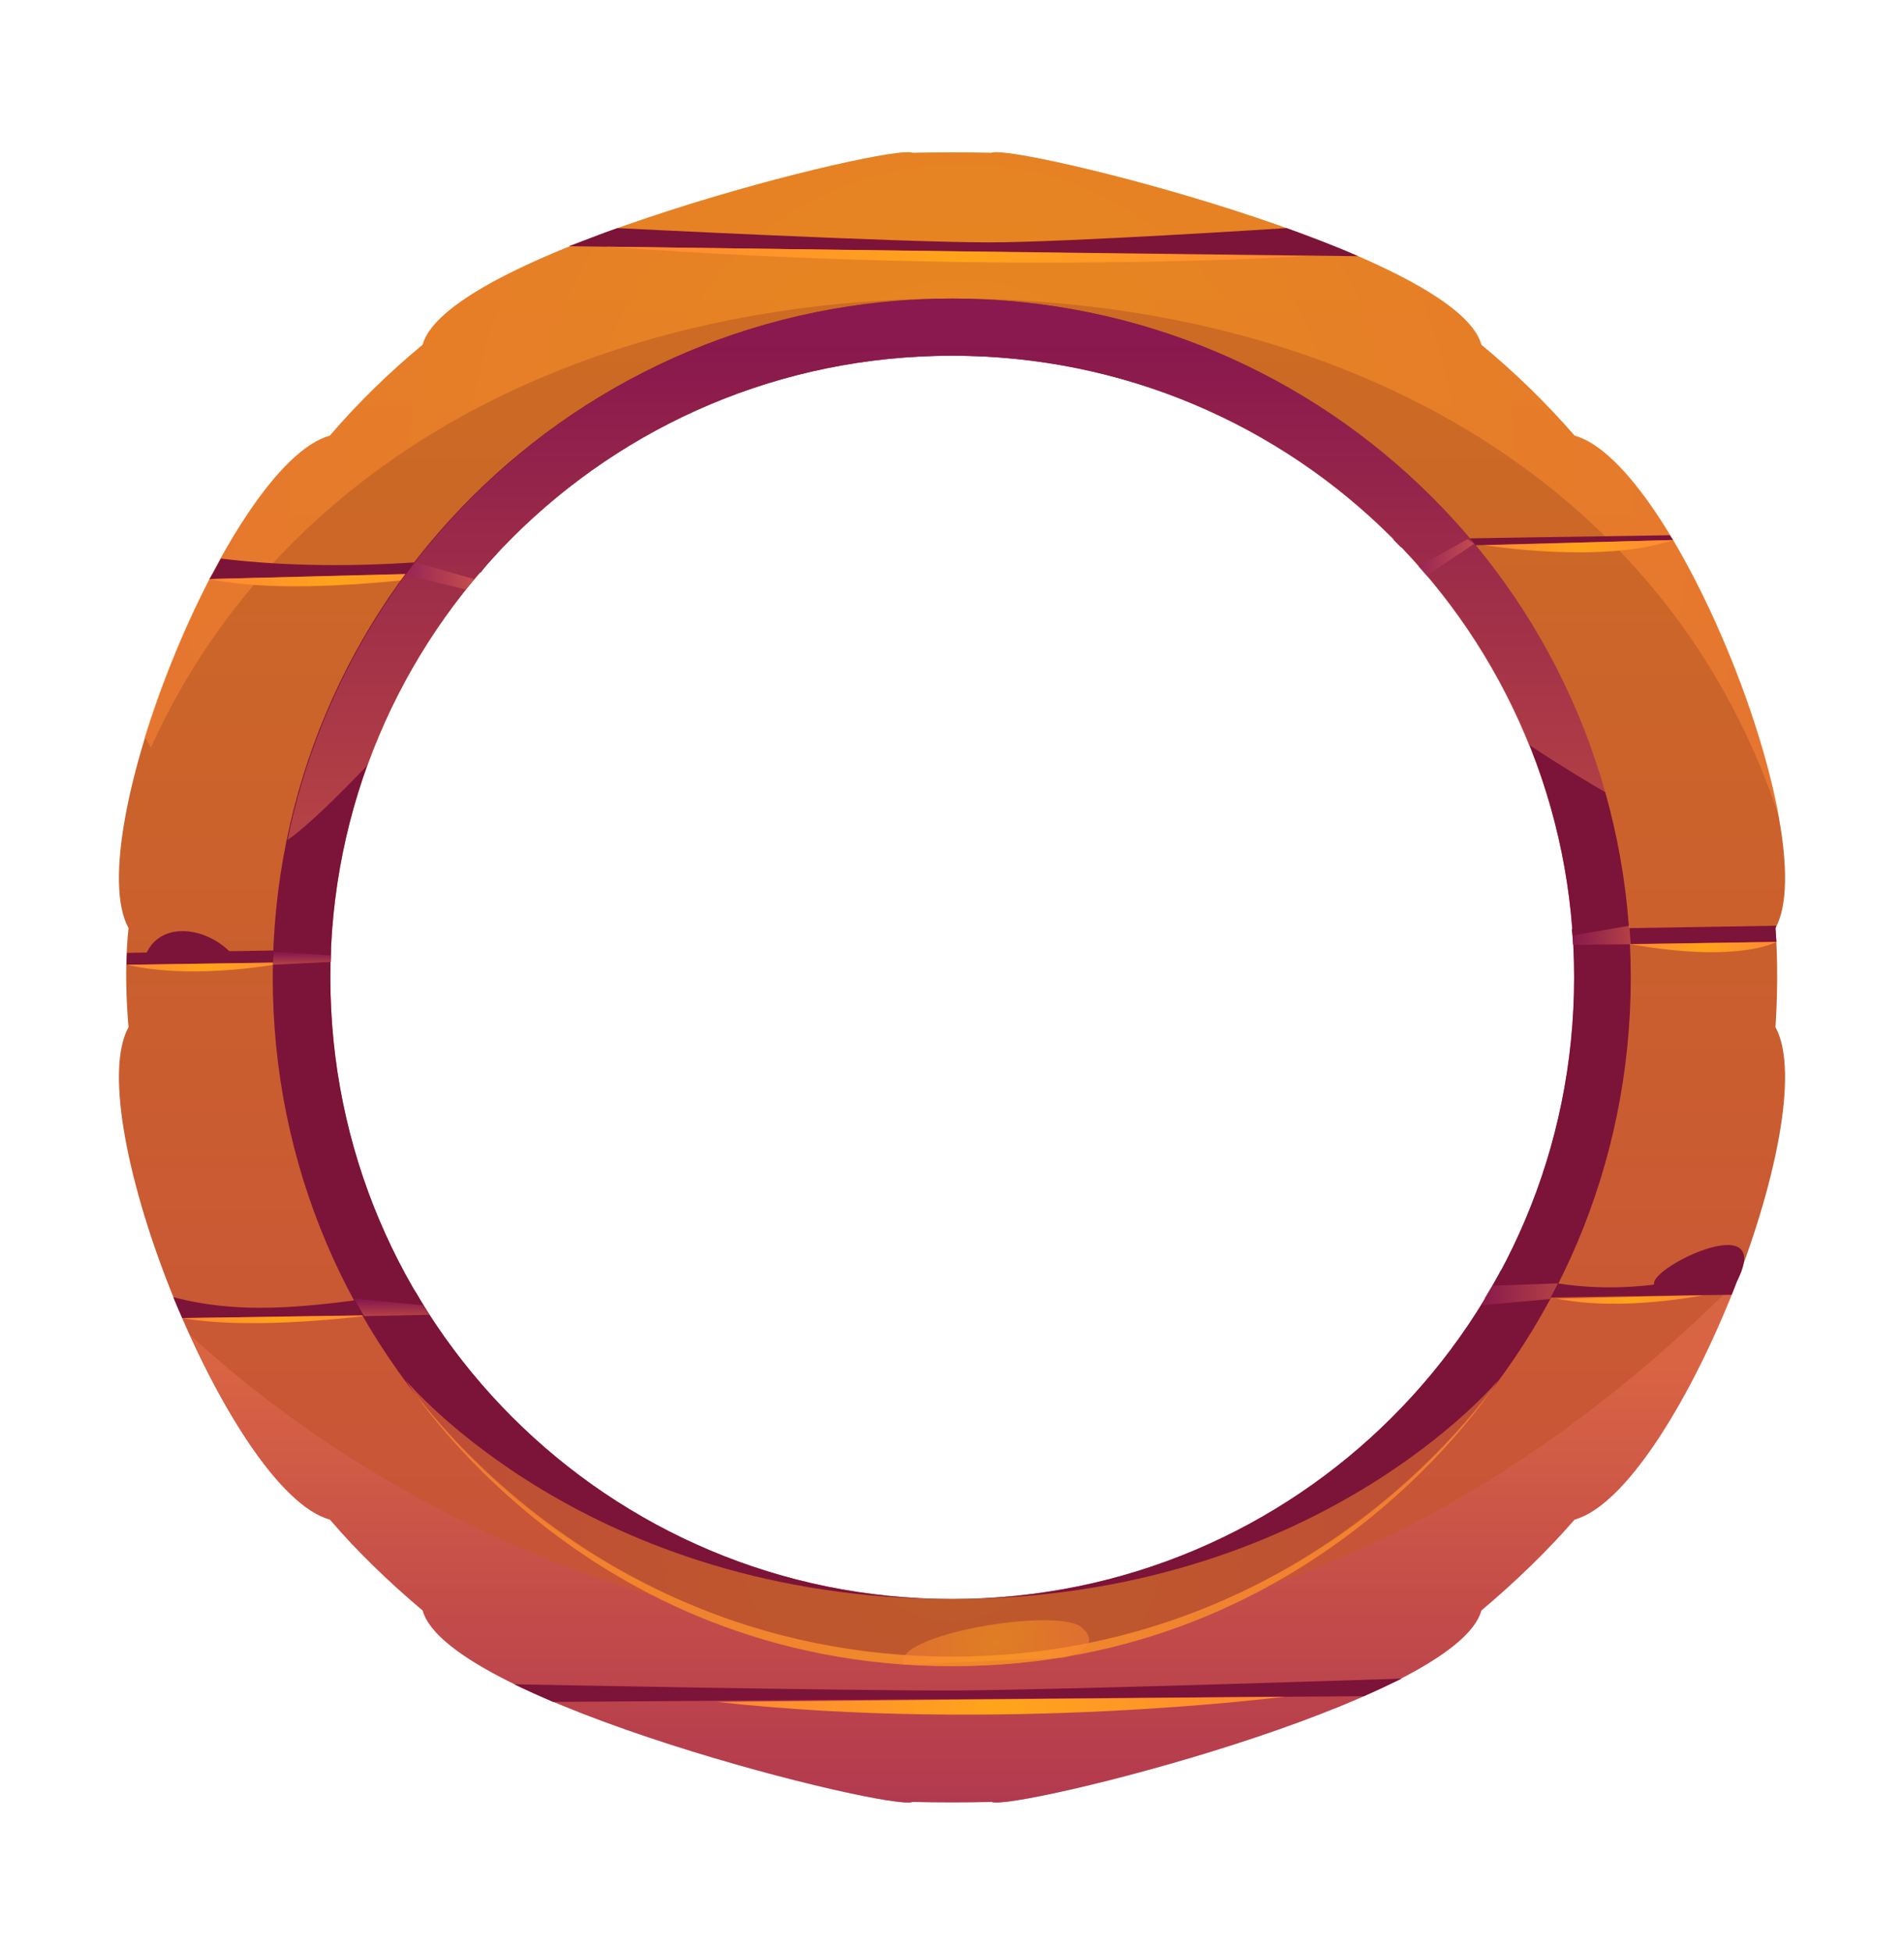 <svg version="1.2" xmlns="http://www.w3.org/2000/svg" viewBox="0 0 400 410" width="400" height="410">
	<title>frame1</title>
	<defs>
		<linearGradient id="g1" x1="360.2" y1="45.9" x2="360.2" y2="406" gradientUnits="userSpaceOnUse">
			<stop offset="0" stop-color="#cd6d22"/>
			<stop offset="1" stop-color="#c74d3e"/>
		</linearGradient>
		<linearGradient id="g2" x1="178.7" y1="384.7" x2="178.7" y2="287.2" gradientUnits="userSpaceOnUse">
			<stop offset="0" stop-color="#961f63"/>
			<stop offset="1" stop-color="#ea7052"/>
		</linearGradient>
		<radialGradient id="g3" cx="202.1" cy="101.8" r="171.6" gradientUnits="userSpaceOnUse">
			<stop offset="0" stop-color="#ffa41a"/>
			<stop offset="1" stop-color="#ff8836"/>
		</radialGradient>
		<radialGradient id="g4" cx="70.9" cy="121.6" r="26.9" gradientUnits="userSpaceOnUse">
			<stop offset="0" stop-color="#ffa41a"/>
			<stop offset="1" stop-color="#ff8836"/>
		</radialGradient>
		<radialGradient id="g5" cx="43.5" cy="203.1" r="16.9" gradientUnits="userSpaceOnUse">
			<stop offset="0" stop-color="#ffa41a"/>
			<stop offset="1" stop-color="#ff8836"/>
		</radialGradient>
		<radialGradient id="g6" cx="58.2" cy="277" r="19.9" gradientUnits="userSpaceOnUse">
			<stop offset="0" stop-color="#ffa41a"/>
			<stop offset="1" stop-color="#ff8836"/>
		</radialGradient>
		<radialGradient id="g7" cx="210.1" cy="358.2" r="59.7" gradientUnits="userSpaceOnUse">
			<stop offset="0" stop-color="#ffa41a"/>
			<stop offset="1" stop-color="#ff8836"/>
		</radialGradient>
		<radialGradient id="g8" cx="342.4" cy="272.8" r="15.5" gradientUnits="userSpaceOnUse">
			<stop offset="0" stop-color="#ffa41a"/>
			<stop offset="1" stop-color="#ff8836"/>
		</radialGradient>
		<radialGradient id="g9" cx="357.9" cy="199" r="15.3" gradientUnits="userSpaceOnUse">
			<stop offset="0" stop-color="#ffa41a"/>
			<stop offset="1" stop-color="#ff8836"/>
		</radialGradient>
		<radialGradient id="g10" cx="331.7" cy="114.6" r="19.9" gradientUnits="userSpaceOnUse">
			<stop offset="0" stop-color="#ffa41a"/>
			<stop offset="1" stop-color="#ff8836"/>
		</radialGradient>
		<radialGradient id="g11" cx="200.9" cy="53.5" r="73.7" gradientUnits="userSpaceOnUse">
			<stop offset="0" stop-color="#ffa41a"/>
			<stop offset="1" stop-color="#ff8836"/>
		</radialGradient>
		<radialGradient id="g12" cx="200" cy="319.9" r="114.8" gradientUnits="userSpaceOnUse">
			<stop offset="0" stop-color="#ffa41a"/>
			<stop offset="1" stop-color="#ff8836"/>
		</radialGradient>
		<radialGradient id="g13" cx="200" cy="319.9" r="114.8" gradientUnits="userSpaceOnUse">
			<stop offset="0" stop-color="#ffa41a"/>
			<stop offset="1" stop-color="#ff8836"/>
		</radialGradient>
		<linearGradient id="g14" x1="222" y1="72.6" x2="222" y2="172.1" gradientUnits="userSpaceOnUse">
			<stop offset="0" stop-color="#961f63"/>
			<stop offset="1" stop-color="#ea7052"/>
		</linearGradient>
		<radialGradient id="g15" cx="209.3" cy="344.8" r="19.6" gradientUnits="userSpaceOnUse">
			<stop offset="0" stop-color="#ffa41a"/>
			<stop offset="1" stop-color="#ff8836"/>
		</radialGradient>
		<linearGradient id="g16" x1="82.8" y1="273.1" x2="82.8" y2="276.3" gradientUnits="userSpaceOnUse">
			<stop offset="0" stop-color="#961f63"/>
			<stop offset="1" stop-color="#ea7052"/>
		</linearGradient>
		<linearGradient id="g17" x1="63.7" y1="200.2" x2="63.7" y2="202.5" gradientUnits="userSpaceOnUse">
			<stop offset="0" stop-color="#961f63"/>
			<stop offset="1" stop-color="#ea7052"/>
		</linearGradient>
		<linearGradient id="g18" x1="85.5" y1="118.1" x2="99.6" y2="118.1" gradientUnits="userSpaceOnUse">
			<stop offset="0" stop-color="#961f63"/>
			<stop offset="1" stop-color="#ea7052"/>
		</linearGradient>
		<linearGradient id="g19" x1="298" y1="113.2" x2="309.7" y2="113.2" gradientUnits="userSpaceOnUse">
			<stop offset="0" stop-color="#961f63"/>
			<stop offset="1" stop-color="#ea7052"/>
		</linearGradient>
		<linearGradient id="g20" x1="330.5" y1="194.4" x2="342.6" y2="194.4" gradientUnits="userSpaceOnUse">
			<stop offset="0" stop-color="#961f63"/>
			<stop offset="1" stop-color="#ea7052"/>
		</linearGradient>
		<linearGradient id="g21" x1="311.1" y1="269.5" x2="327.3" y2="269.5" gradientUnits="userSpaceOnUse">
			<stop offset="0" stop-color="#961f63"/>
			<stop offset="1" stop-color="#ea7052"/>
		</linearGradient>
	</defs>
	<style>
		.s0 { fill: url(#g1) } 
		.s1 { opacity: .5;mix-blend-mode: multiply;fill: url(#g2) } 
		.s2 { opacity: .5;mix-blend-mode: screen;fill: url(#g3) } 
		.s3 { fill: #7c1338 } 
		.s4 { mix-blend-mode: soft-light;fill: url(#g4) } 
		.s5 { mix-blend-mode: soft-light;fill: url(#g5) } 
		.s6 { mix-blend-mode: soft-light;fill: url(#g6) } 
		.s7 { mix-blend-mode: soft-light;fill: url(#g7) } 
		.s8 { mix-blend-mode: soft-light;fill: url(#g8) } 
		.s9 { mix-blend-mode: soft-light;fill: url(#g9) } 
		.s10 { mix-blend-mode: soft-light;fill: url(#g10) } 
		.s11 { mix-blend-mode: soft-light;fill: url(#g11) } 
		.s12 { opacity: .5;mix-blend-mode: color-dodge;fill: url(#g12) } 
		.s13 { opacity: .5;mix-blend-mode: screen;fill: url(#g13) } 
		.s14 { opacity: .5;mix-blend-mode: multiply;fill: url(#g14) } 
		.s15 { opacity: .5;mix-blend-mode: screen;fill: url(#g15) } 
		.s16 { opacity: .5;mix-blend-mode: multiply;fill: url(#g16) } 
		.s17 { opacity: .5;mix-blend-mode: multiply;fill: url(#g17) } 
		.s18 { opacity: .5;mix-blend-mode: multiply;fill: url(#g18) } 
		.s19 { opacity: .5;mix-blend-mode: multiply;fill: url(#g19) } 
		.s20 { opacity: .5;mix-blend-mode: multiply;fill: url(#g20) } 
		.s21 { opacity: .5;mix-blend-mode: multiply;fill: url(#g21) } 
	</style>
	<path id="Layer" fill-rule="evenodd" class="s0" d="m330.8 319.1c-6 6.9-12.6 13.2-19.6 19.1-5.2 19.3-98.9 42.3-102.9 40.2q-4.2 0.1-8.3 0.1-4.1 0-8.3-0.1c-4 2.1-97.6-20.9-102.9-40.2-7-5.9-13.6-12.2-19.5-19.1-21.1-5.8-52.6-84.6-42.3-103.4 0-0.3-1.1-10.5 0-20.8-10.3-18.8 21.2-97.6 42.3-103.4 5.9-6.9 12.5-13.3 19.5-19.1 5.3-19.4 98.9-42.4 102.9-40.3q4.2-0.1 8.3-0.1 4.1 0 8.3 0.1c4-2.1 97.7 20.9 102.9 40.3 7 5.8 13.6 12.2 19.6 19.1 21 5.8 52.5 84.6 42.2 103.4 0.8 10.5 0 20.5 0 20.8 10.3 18.8-21.2 97.6-42.2 103.4zm-0.1-113.8c0-72.2-58.4-130.6-130.7-130.6-72.2 0-130.6 58.4-130.6 130.6 0 72.2 58.4 130.5 130.6 130.5 72.3 0 130.7-58.3 130.7-130.5z"/>
	<path id="Layer" class="s1" d="m364.9 269.1q0 0.1 0 0.1c-9.2 23.8-23.2 46.9-34.1 49.9-6 6.8-12.6 13.2-19.6 19.1-5.2 19.3-98.9 42.3-102.9 40.2q-4.2 0.1-8.3 0.1-4.1 0-8.3-0.1c-4 2.1-97.6-20.9-102.9-40.2-7-5.9-13.6-12.3-19.5-19.1-9.3-2.5-20.5-19.2-29.3-38.7 63.8 58.9 200.9 112.7 324.9-11.3z"/>
	<path id="Layer" class="s2" d="m330.8 91.5c-6-6.9-12.6-13.3-19.6-19.1-5.2-19.4-98.9-42.4-102.9-40.3q-4.2-0.1-8.3-0.1-4.1 0-8.3 0.1c-4-2.1-97.6 20.9-102.9 40.3-7 5.8-13.6 12.2-19.5 19.1-13.1 3.6-30.2 35.3-38.9 63.2q0.7 1.2 1.3 2.3c28.4-62.7 95-94.3 168.3-94.3 80 0 149.8 36.8 173.7 108.7-5.5-30.3-27.1-75.6-42.9-79.9z"/>
	<path id="Layer" class="s3" d="m46.4 117.3c29.4 3.6 58-1 58-1q-1.9 1.9-3.4 3.9l-57 1.4c0.9-1.4 2.4-4.3 2.4-4.3z"/>
	<path id="Layer" class="s3" d="m351.5 113.4l-57.2 1.5q-0.8-0.8-1.6-1.6l58.1-0.9q0.3 0.5 0.7 1z"/>
	<path id="Layer" class="s3" d="m26.7 200.1l42.8-0.7q0 1.4 0 2.6l-42.9 0.6q0-1.2 0.1-2.5z"/>
	<path id="Layer" class="s3" d="m373 194.9q0.1 1.5 0.2 2.9l-42.7 0.6q-0.1-1.6-0.3-3.3l43-0.7q-0.1 0.2-0.2 0.5z"/>
	<path id="Layer" class="s3" d="m87.3 271.3q1.4 2.4 2.9 4.8c-18.6 0.2-36.1 0.5-51.9 0.7q-1-2.2-1.9-4.4c16 4.2 31.1 1.7 50.9-1.1z"/>
	<path id="Layer" class="s3" d="m366.1 265.8q-1.1 3.1-2.3 6.1c-16.4 0.2-33.8 0.5-51.9 0.8q1.8-2.9 3.4-5.9c15.4 4.5 29.2 5.3 50.8-1z"/>
	<path id="Layer" class="s3" d="m294.5 352.5c-2.5 1.2-5.2 2.5-8 3.7l-170.3 1.2q-4.2-1.8-8.2-3.7c0 0 71.5 1.4 93.2 1.3 24.8-0.2 93.3-2.5 93.3-2.5z"/>
	<path id="Layer" class="s3" d="m285.3 53.8c-55.8-0.7-115.7-1.4-165.8-2.1 3.3-1.2 6.7-2.6 10.2-3.8 0 0 59.3 3 78.1 3 16.3 0 62.5-3 62.5-3 5.2 1.9 10.3 3.8 15 5.9z"/>
	<path id="Layer" class="s4" d="m44 121.6l53.9-1.4c0 0-34.7 5.5-53.9 1.4z"/>
	<path id="Layer" class="s5" d="m26.6 202.6l33.8-0.5c0 0-18.9 3.9-33.8 0.5z"/>
	<path id="Layer" class="s6" d="m38.3 276.8l39.7-0.6c0 0-24.6 3.3-39.7 0.6z"/>
	<path id="Layer" class="s7" d="m150.6 357.4l119.3-1.1c0 0-59.8 7.7-119.3 1.1z"/>
	<path id="Layer" class="s8" d="m327 272.7l30.8-0.7c0 0-17.3 3.5-30.8 0.7z"/>
	<path id="Layer" class="s9" d="m342.6 198.3l30.6-0.5c0 0-7.7 4.5-30.6 0.5z"/>
	<path id="Layer" class="s10" d="m351.5 113.4l-39.6 1.1c0 0 24.9 4 39.6-1.1z"/>
	<path id="Layer" class="s11" d="m127.3 51.8l147.2 2c0 0-63.7 4.1-147.2-2z"/>
	<path id="Layer" fill-rule="evenodd" class="s3" d="m200 347.9c-78.9 0-142.7-63.7-142.7-142.6 0-78.9 63.8-142.6 142.7-142.6 78.8 0 142.6 63.7 142.6 142.6 0 78.9-63.8 142.6-142.6 142.6zm130.7-142.7c0-72.2-58.4-130.5-130.7-130.5-72.2 0-130.6 58.3-130.6 130.5 0 72.3 58.4 130.6 130.6 130.6 72.3 0 130.7-58.3 130.7-130.6z"/>
	<path id="Layer" class="s12" d="m85.3 289.9c0 0 38.1 45.9 114.7 45.9 76.6 0 114.7-45.9 114.7-45.9 0 0-37.2 60-114.7 60-77.5 0-114.7-60-114.7-60z"/>
	<path id="Layer" class="s13" d="m85.3 289.9c0 0 38.1 58 114.7 58 76.6 0 114.7-58 114.7-58 0 0-37.2 60-114.7 60-77.5 0-114.7-60-114.7-60z"/>
	<path id="Layer" class="s14" d="m337.3 166.4c-3.3-1.9-8.5-5-16.1-10-19.4-48-66.3-81.7-121.2-81.7-56.4 0-104.6 35.7-122.8 86-7 7.3-13.1 13.2-16.8 15.7 13.3-64.9 70.7-113.7 139.6-113.7 65.4 0 120.4 43.9 137.3 103.7z"/>
	<path id="Layer" class="s15" d="m189.9 349.6c-3.2-6.2 32.3-12.3 37.4-7.8 5 4.4-3.9 6.3-3.9 6.3z"/>
	<path id="Layer" class="s16" d="m74.4 272.7l14.5 1.4 1.3 2-13.7 0.3z"/>
	<path id="Layer" class="s17" d="m57.5 199.9l12 0.7v1.4l-12.2 0.6z"/>
	<path id="Layer" class="s18" d="m87.2 118.1l12.4 3.5-1.7 2.2-12.4-3z"/>
	<path id="Layer" class="s19" d="m308.3 113.2l-10.3 5.8 1.7 1.9 10-6.7z"/>
	<path id="Layer" class="s20" d="m342.3 194.4l-11.6 2-0.2 2 12.1-0.1z"/>
	<path id="Layer" class="s21" d="m327.3 269.5l-13.8 0.5-2.4 4.1 14.5-1.3z"/>
	<path id="Layer" class="s3" d="m30.4 201.1c2.7-8.1 13.6-6.7 19 0z"/>
	<path id="Layer" class="s3" d="m364.9 269.1c8.3-16.2-20.3-2.1-17.2 1z"/>
</svg>